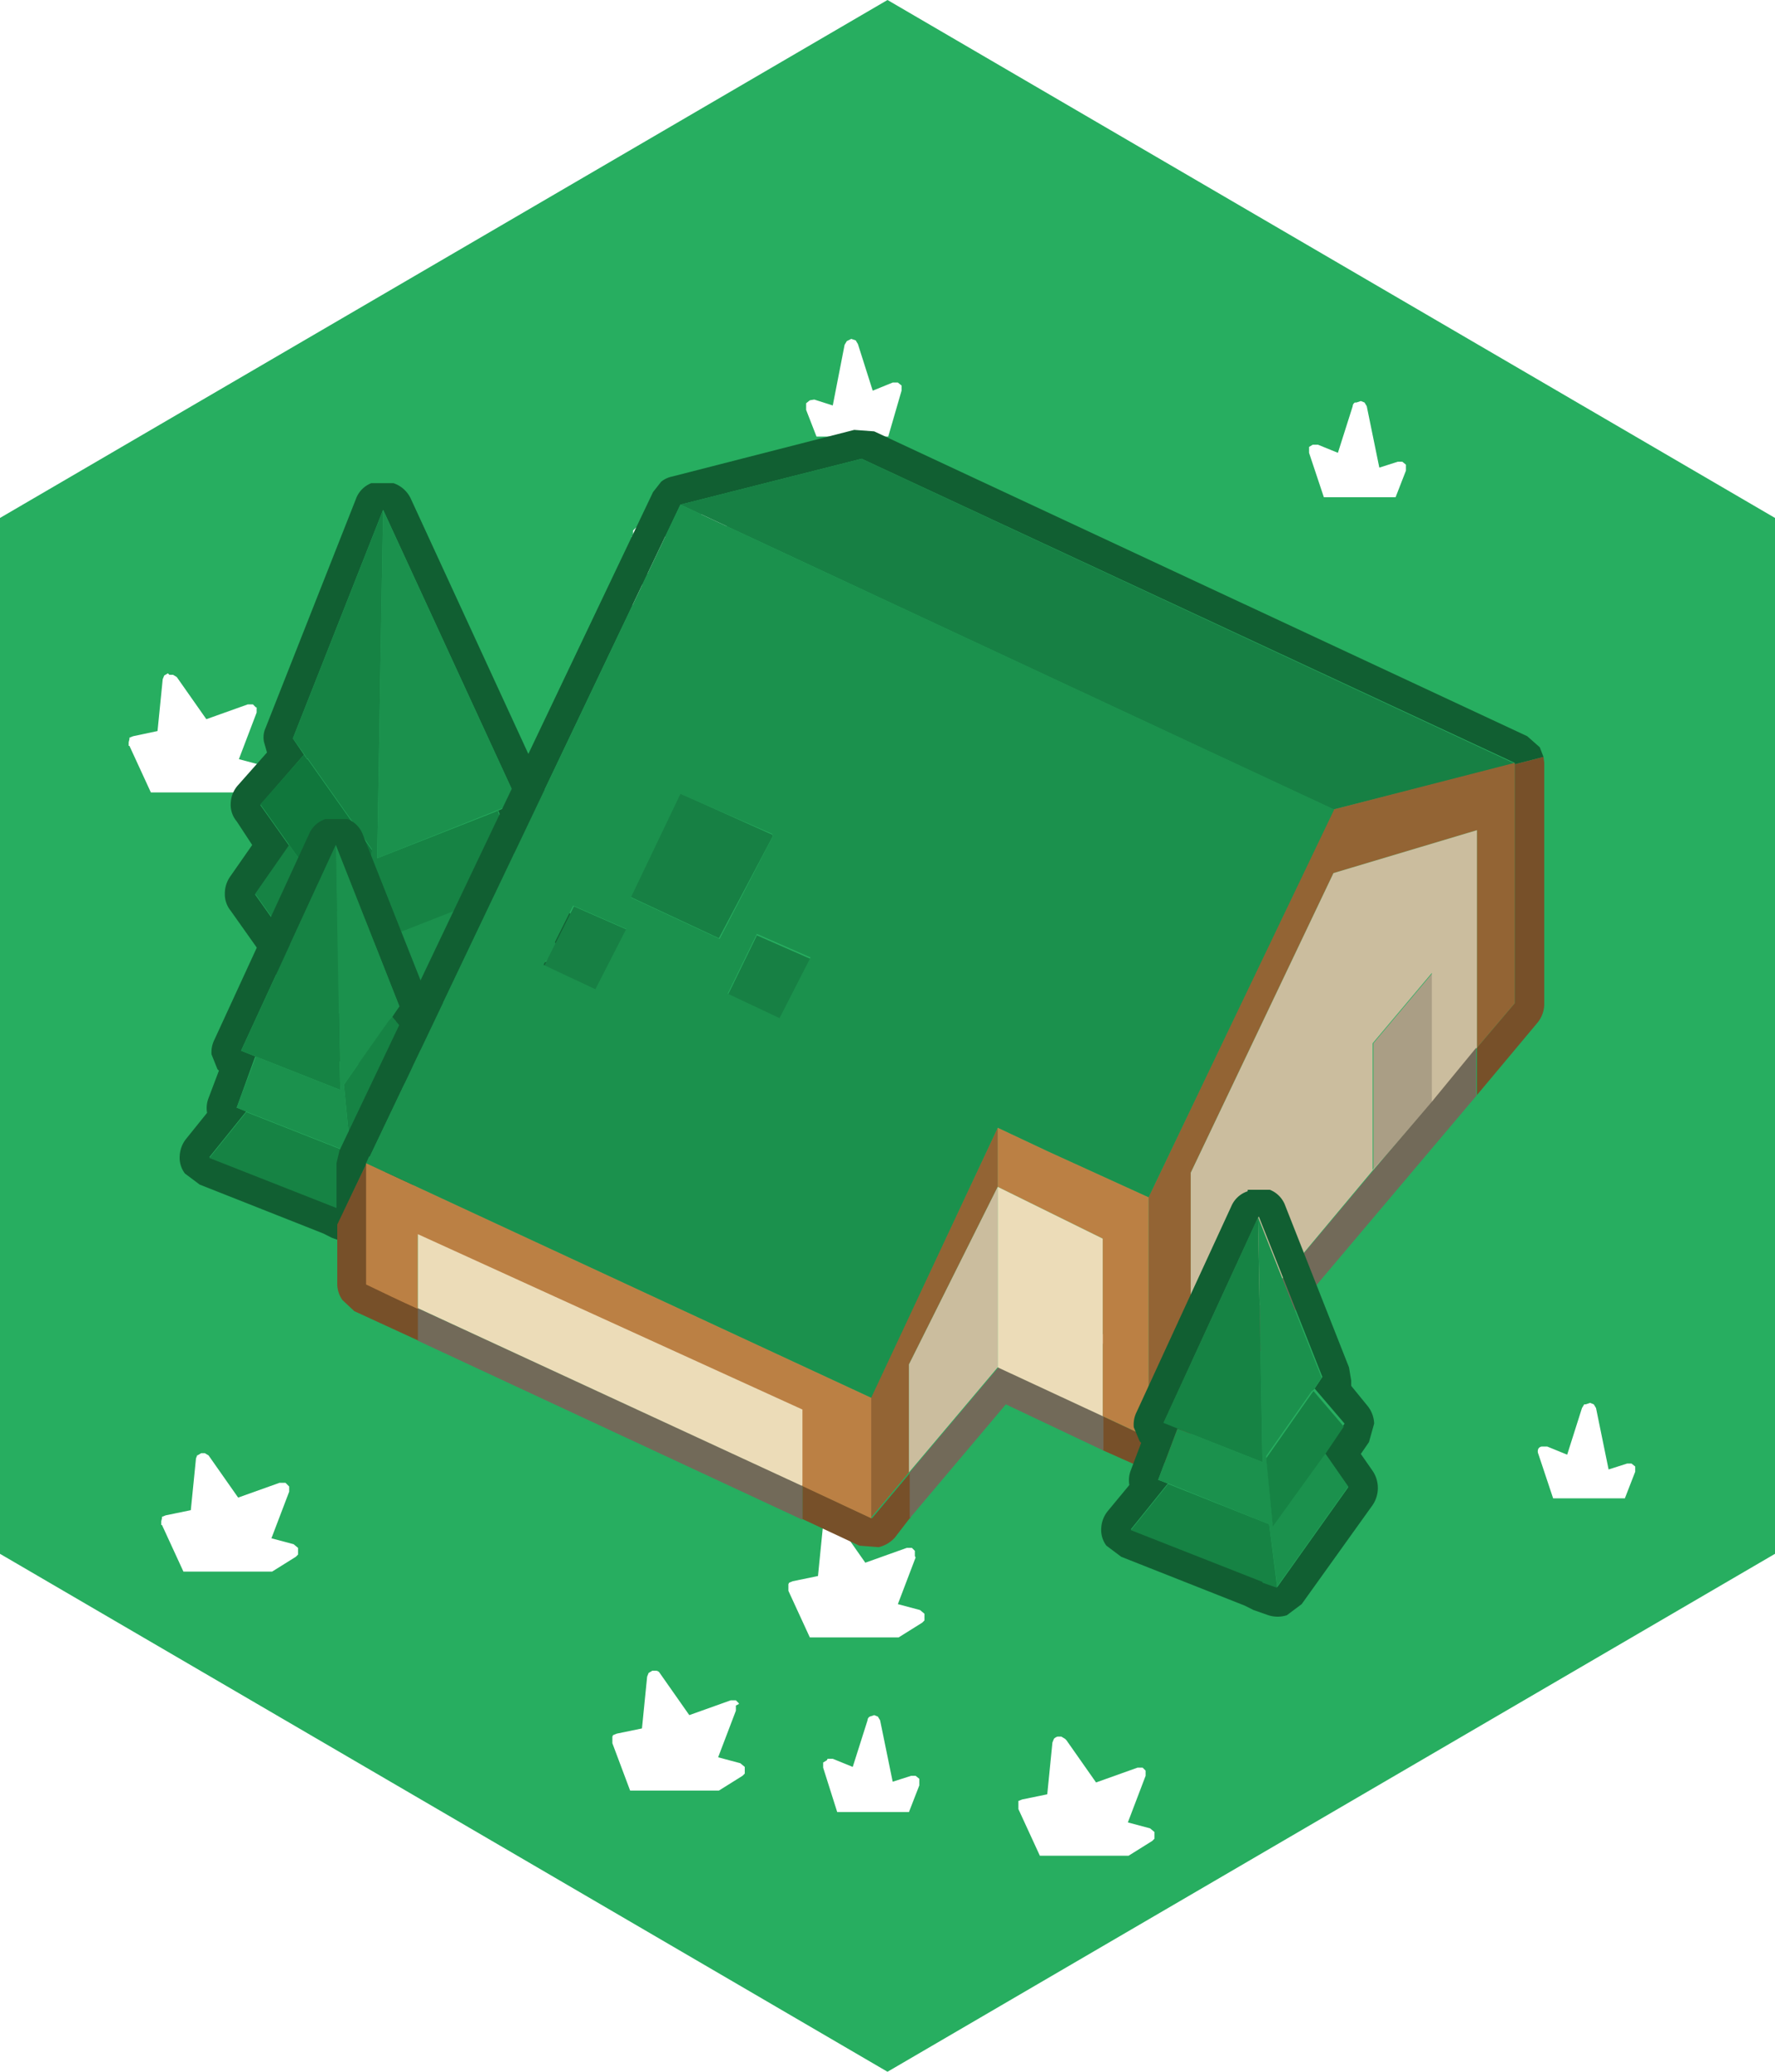 <svg xmlns="http://www.w3.org/2000/svg" xmlns:xlink="http://www.w3.org/1999/xlink" viewBox="0 0 120 140"><defs><style>.cls-1{fill:#27ae60;}.cls-2{fill:url(#linear-gradient);}.cls-3{fill:url(#linear-gradient-2);}.cls-4{fill:url(#linear-gradient-3);}.cls-5{fill:url(#linear-gradient-4);}.cls-6{fill:url(#linear-gradient-5);}.cls-7{fill:url(#linear-gradient-6);}.cls-8{fill:url(#linear-gradient-7);}.cls-9{fill:url(#linear-gradient-8);}.cls-10{fill:url(#linear-gradient-9);}.cls-11{fill:url(#linear-gradient-10);}.cls-12{fill:url(#linear-gradient-11);}.cls-13{fill:url(#linear-gradient-12);}.cls-14{fill:url(#linear-gradient-13);}.cls-15{fill:url(#linear-gradient-14);}.cls-16{fill:url(#linear-gradient-15);}.cls-17{fill:#115f32;}.cls-18{fill:#168344;}.cls-19{fill:#10773c;}.cls-20{fill:#1b914d;}.cls-21{fill:#178044;}.cls-22{fill:#775029;}.cls-23{fill:#936434;}.cls-24{fill:#aa9e85;}.cls-25{fill:#cbbd9e;}.cls-26{fill:#726a59;}.cls-27{fill:#bb8044;}.cls-28{fill:#ecdcb8;}</style><linearGradient id="linear-gradient" x1="-1729.2" y1="49.53" x2="-90.8" y2="49.53" gradientTransform="matrix(0, 0, 0, 0, 12.18, 45.18)" gradientUnits="userSpaceOnUse"><stop offset="0" stop-color="#27ae60"/><stop offset="1" stop-color="#30c26d"/></linearGradient><linearGradient id="linear-gradient-2" x1="-1729.2" y1="26.2" x2="-90.8" y2="26.2" gradientTransform="matrix(0, 0, 0, 0, 56.87, 22.58)" xlink:href="#linear-gradient"/><linearGradient id="linear-gradient-3" x1="-1729.2" y1="37.67" x2="-90.8" y2="37.67" gradientTransform="matrix(0, 0, 0, 0, 45.68, 33.21)" xlink:href="#linear-gradient"/><linearGradient id="linear-gradient-4" x1="-1729.2" y1="54.17" x2="-90.8" y2="54.17" gradientTransform="matrix(0, 0, 0, 0, 37.97, 50.53)" xlink:href="#linear-gradient"/><linearGradient id="linear-gradient-5" x1="-1729.2" y1="48.03" x2="-90.8" y2="48.03" gradientTransform="matrix(0, 0, 0, 0, 60.83, 43.68)" xlink:href="#linear-gradient"/><linearGradient id="linear-gradient-6" x1="-1729.2" y1="30.38" x2="-90.8" y2="30.38" gradientTransform="matrix(0, 0, 0, 0, 90.87, 26.73)" xlink:href="#linear-gradient"/><linearGradient id="linear-gradient-7" x1="-1729.2" y1="98.08" x2="-90.8" y2="98.08" gradientTransform="matrix(0, 0, 0, 0, 106.37, 94.43)" xlink:href="#linear-gradient"/><linearGradient id="linear-gradient-8" x1="-1729.2" y1="81.92" x2="-90.8" y2="81.92" gradientTransform="matrix(0, 0, 0, 0, 83.97, 78.28)" xlink:href="#linear-gradient"/><linearGradient id="linear-gradient-9" x1="-1729.2" y1="89.17" x2="-90.8" y2="89.17" gradientTransform="matrix(0, 0, 0, 0, 70.47, 85.53)" xlink:href="#linear-gradient"/><linearGradient id="linear-gradient-10" x1="-1729.2" y1="62.42" x2="-90.8" y2="62.42" gradientTransform="matrix(0, 0, 0, 0, 25.52, 58.78)" xlink:href="#linear-gradient"/><linearGradient id="linear-gradient-11" x1="-1729.2" y1="106.58" x2="-90.8" y2="106.58" gradientTransform="matrix(0, 0, 0, 0, 56.68, 102.23)" xlink:href="#linear-gradient"/><linearGradient id="linear-gradient-12" x1="-1729.2" y1="119.17" x2="-90.8" y2="119.17" gradientTransform="matrix(0, 0, 0, 0, 57.87, 115.53)" xlink:href="#linear-gradient"/><linearGradient id="linear-gradient-13" x1="-1729.2" y1="116.92" x2="-90.8" y2="116.92" gradientTransform="matrix(0, 0, 0, 0, 44.68, 112.58)" xlink:href="#linear-gradient"/><linearGradient id="linear-gradient-14" x1="-1729.2" y1="121.33" x2="-90.8" y2="121.33" gradientTransform="matrix(0, 0, 0, 0, 72.28, 116.98)" xlink:href="#linear-gradient"/><linearGradient id="linear-gradient-15" x1="-1729.2" y1="102.17" x2="-90.8" y2="102.17" gradientTransform="matrix(0, 0, 0, 0, 14.43, 97.83)" xlink:href="#linear-gradient"/></defs><title>Asset 127</title><g id="Layer_2" data-name="Layer 2"><g id="Layer_1-2" data-name="Layer 1"><path class="cls-1" d="M11.35,45.5l-.25.15-.1.25-.35,3.5L9,49.75l-.25.1,0,.1-.05.2v.25h.05l1.45,3.15h6l1.6-1,.15-.15,0-.15,0-.3-.3-.25-1.5-.4,1.2-3.15v-.35l-.05,0-.2-.2h-.35l-2.8,1-2-2.85-.25-.15-.25,0M55.05,27l-.3.05-.25.2v.45l.7,1.8h4.85l.9-3.1v-.35l-.25-.2h-.35L59,26.4l-1-3.15L57.85,23l-.3-.1-.3.15-.15.25-.8,4.1L55.05,27M42.7,36.25,44,39.35l-1.55.45-.25.2-.1.35.1.1.1.15,1.6,1.1h6l1.45-3.15.05,0,0-.25-.1-.15,0-.1L51,37.85l-1.65-.3-.4-3.5-.1-.25-.25-.15h-.25l-.25.15-2,2.85-2.85-1H43l-.2.2,0,0v.35M39.25,51,39,50.9l-.3.1-.15.25-1,3.15-1.35-.55h-.35L35.6,54v0l-.05.35,1,3.05h4.85l.7-1.8V55.2L41.8,55h-.3l-1.25.4-.85-4.15L39.25,51m20.5-6.85-.1.25-.35,3.5-1.7.35-.25.1-.05.1,0,.2v.25h0l1.45,3.15h6l1.6-1,.15-.15,0-.15,0-.3-.3-.25-1.5-.4,1.2-3.15v-.35l-.05,0-.2-.2H65.3l-2.8,1-2-2.85a.3.3,0,0,0-.25-.15L60,44l-.25.15M91.6,27.2a.3.3,0,0,0-.15.25l-1,3.15-1.35-.55h-.35l-.25.15v.05l0,.35,1,3h4.85l.7-1.8V31.4l-.25-.2h-.3l-1.25.4-.85-4.15-.15-.25-.25-.1-.3.1M120,35v70L60,140,0,105V35L60,0l60,35M107.1,94.9l-.15.25-1,3.15-1.35-.55h-.35a.3.3,0,0,0-.25.15v0a.42.42,0,0,0,0,.35l1,3h4.85l.7-1.8V99.1l-.25-.2h-.3l-1.25.4-.85-4.15-.15-.25-.25-.1-.3.1M85,78.65l-.3.1a.3.3,0,0,0-.15.25l-1,3.15L82.2,81.6h-.35l-.25.15v0a.42.42,0,0,0,0,.35l1,3h4.85l.7-1.8V83l-.25-.2h-.3l-1.25.4L85.4,79l-.15-.25-.25-.1M68.1,89.05l0,.35,1,3h4.85l.7-1.8V90.2L74.3,90H74l-1.25.4-.85-4.15L71.75,86l-.25-.1-.3.1a.3.3,0,0,0-.15.25l-1,3.15-1.35-.55h-.35L68.1,89v0M26.8,59.25l-.25-.1-.3.1-.15.25-1,3.15-1.35-.55H23.4a.3.3,0,0,0-.25.15v0a.42.42,0,0,0,0,.35l.95,3.05H28.9l.7-1.8v-.45l-.25-.2h-.3l-1.25.4L27,59.5l-.15-.25m35,45.9v-.35l0,0-.2-.2h-.35l-2.8,1-2-2.85a.3.3,0,0,0-.25-.15l-.25,0-.25.15-.1.25-.35,3.5-1.7.35-.25.1-.05.1,0,.2v.25h0l1.45,3.15h6l1.6-1,.15-.15,0-.15,0-.3-.3-.25-1.5-.4,1.2-3.15m-6,13.7-.25.15v0l0,.35.95,3h4.85l.7-1.8v-.45l-.25-.2h-.3l-1.25.4-.85-4.15-.15-.25-.25-.1-.3.1a.3.3,0,0,0-.15.25l-1,3.15-1.35-.55h-.35m-6-3.7,0-.05-.2-.2h-.35l-2.8,1-2-2.85a.3.3,0,0,0-.25-.15l-.25,0-.25.15-.1.25-.35,3.5-1.7.35-.25.1-.05.1,0,.2v.25h0L42.6,121h6l1.6-1,.15-.15,0-.15,0-.3-.3-.25-1.5-.4,1.2-3.15v-.35M72,117.5l-.25-.15-.25,0a.58.58,0,0,0-.25.15l-.1.25-.35,3.5-1.7.35-.25.1,0,.1,0,.2v.25h0l1.45,3.15h6l1.6-1,.15-.15,0-.15,0-.3-.3-.25-1.5-.4,1.2-3.15v-.35l0,0-.2-.2h-.35l-2.8,1-2-2.85M13.35,98.3l-.1.25-.35,3.5-1.7.35-.25.1,0,.1-.05.2v.25h.05l1.45,3.15h6l1.6-1,.15-.15,0-.15,0-.3-.3-.25-1.5-.4,1.2-3.15v-.35l-.05-.05-.2-.2H18.9l-2.8,1-2-2.85-.25-.15-.25,0-.25.15"/><path class="cls-2" d="M11.35,45.5l.25,0,.25.15,2,2.85,2.8-1H17l.2.2.05,0v.35l-1.2,3.15,1.5.4.3.25,0,.3,0,.15-.15.15-1.6,1h-6L8.65,50.4H8.6v-.25l.05-.2,0-.1.25-.1,1.7-.35L11,45.9l.1-.25.25-.15"/><path class="cls-3" d="M55.05,27l1.25.4.8-4.1.15-.25.3-.15.3.1.15.25,1,3.15,1.4-.55h.35l.25.2v.35l-.9,3.1H55.2l-.7-1.8v-.45l.25-.2.3-.05"/><path class="cls-4" d="M42.7,36.25V35.9l0,0,.2-.2h.35l2.85,1,2-2.85.25-.15h.25l.25.15.1.25.4,3.5,1.65.3.25.15,0,.1.1.15,0,.25-.05,0L49.85,41.7h-6l-1.6-1.1-.1-.15-.1-.1.1-.35.25-.2L44,39.35l-1.25-3.1"/><path class="cls-5" d="M39.25,51l.15.25.85,4.15L41.5,55h.3l.25.2v.45l-.7,1.8H36.5l-1-3.05.05-.35v0l.25-.15h.35l1.35.55,1-3.15L38.7,51l.3-.1.25.1"/><path class="cls-6" d="M59.75,44.15,60,44l.25,0a.3.3,0,0,1,.25.15l2,2.85,2.8-1h.35l.2.2.05,0v.35l-1.2,3.15,1.5.4.3.25,0,.3,0,.15-.15.15-1.6,1h-6L57.3,48.9h0v-.25l0-.2.05-.1.25-.1,1.7-.35.35-3.5.1-.25"/><path class="cls-7" d="M91.6,27.2l.3-.1.25.1.15.25.85,4.15,1.25-.4h.3l.25.2v.45l-.7,1.8H89.4l-1-3,0-.35V30.2l.25-.15h.35l1.35.55,1-3.15a.3.3,0,0,1,.15-.25"/><path class="cls-8" d="M107.1,94.9l.3-.1.25.1.15.25.85,4.15,1.25-.4h.3l.25.2v.45l-.7,1.8H104.9l-1-3a.42.42,0,0,1,0-.35v0a.3.3,0,0,1,.25-.15h.35l1.35.55,1-3.15.15-.25"/><path class="cls-9" d="M85,78.65l.25.1.15.25.85,4.15,1.25-.4h.3l.25.2v.45l-.7,1.8H82.5l-1-3a.42.42,0,0,1,0-.35v0l.25-.15h.35l1.35.55,1-3.15a.3.3,0,0,1,.15-.25l.3-.1"/><path class="cls-10" d="M68.1,89.05v0l.25-.15h.35l1.35.55,1-3.15A.3.3,0,0,1,71.2,86l.3-.1.25.1.15.25.85,4.15L74,90h.3l.25.2v.45l-.7,1.8H69l-1-3,0-.35"/><path class="cls-11" d="M26.8,59.25l.15.25.85,4.15,1.25-.4h.3l.25.2v.45l-.7,1.8H24.05l-.95-3.05a.42.42,0,0,1,0-.35v0a.3.3,0,0,1,.25-.15h.35l1.35.55,1-3.15.15-.25.3-.1.25.1"/><path class="cls-12" d="M61.75,105.15l-1.2,3.15,1.5.4.3.25,0,.3,0,.15-.15.15-1.6,1h-6l-1.45-3.15h0v-.25l0-.2.05-.1.25-.1,1.7-.35.35-3.5.1-.25.25-.15.25,0a.3.3,0,0,1,.25.15l2,2.85,2.8-1h.35l.2.2,0,0v.35"/><path class="cls-13" d="M55.75,118.85h.35l1.35.55,1-3.15a.3.3,0,0,1,.15-.25l.3-.1.25.1.15.25.85,4.15,1.25-.4h.3l.25.2v.45l-.7,1.8H56.4l-.95-3,0-.35v0l.25-.15"/><path class="cls-14" d="M49.75,115.15v.35l-1.2,3.15,1.5.4.3.25,0,.3,0,.15-.15.15-1.6,1h-6l-1.45-3.15h0v-.25l0-.2.05-.1.25-.1,1.7-.35.35-3.5.1-.25.25-.15.25,0a.3.3,0,0,1,.25.15l2,2.85,2.8-1h.35l.2.2,0,.05"/><path class="cls-15" d="M72,117.5l2,2.85,2.8-1h.35l.2.2,0,0v.35l-1.2,3.15,1.5.4.3.25,0,.3,0,.15-.15.15-1.6,1h-6l-1.45-3.15h0V122l0-.2,0-.1.25-.1,1.7-.35.35-3.5.1-.25a.58.58,0,0,1,.25-.15l.25,0,.25.15"/><path class="cls-16" d="M13.35,98.3l.25-.15.25,0,.25.15,2,2.85,2.8-1h.35l.2.2.05.05v.35l-1.2,3.15,1.5.4.3.25,0,.3,0,.15-.15.15-1.6,1h-6l-1.45-3.15h-.05v-.25l.05-.2,0-.1.25-.1,1.7-.35.35-3.5.1-.25"/><path class="cls-17" d="M25.1,32.65l1.5,0a2,2,0,0,1,1.15,1l9.1,19.75L37,54.45l-.4.95-.4.4L37.4,59a1.85,1.85,0,0,1,0,1.35l2.3,2.8a2,2,0,0,1,.45,1.15,2.07,2.07,0,0,1-.3,1.2l-1,.75-14.1,5.6-1.3.1a2,2,0,0,1-1.05-.8l-6.8-9.6a1.77,1.77,0,0,1-.4-1.15,2,2,0,0,1,.35-1.15l1.5-2.15L16,55.5a1.73,1.73,0,0,1-.4-1.25,1.92,1.92,0,0,1,.5-1.2l1.95-2.2-.2-.7a1.54,1.54,0,0,1,.1-.95l6.1-15.45a1.82,1.82,0,0,1,1.05-1.1m-4.3,18.6h-.05l-.2-.3.25.3m5.1-16.8L19.8,49.9,20.55,51l-2.95,3.4,1.95,2.75-2.3,3.3,6.8,9.6,1.5-.55-.05,0,12.65-5-3.6-4.35,1-.35-1.85-5-.4.15L35,54.2,25.9,34.45"/><path class="cls-18" d="M25.9,34.45,25.5,58l7.75-3.05.4-.15,1.85,5-1,.35-9.7,3.8L24.05,70l-6.8-9.6,2.3-3.3L24.5,64l.65-6.55V57.4L20.8,51.25l-.25-.3L19.8,49.9l6.1-15.45"/><path class="cls-19" d="M20.55,51l.2.3h.05l4.35,6.15v.05L24.5,64l-4.95-6.9L17.6,54.35,20.55,51"/><path class="cls-20" d="M25.9,34.45,35,54.2l-1.75.7L25.5,58l.4-23.5m8.65,25.6,3.6,4.35-12.65,5,.05,0-1.5.55.8-6.15,9.7-3.8"/><path class="cls-17" d="M29,68.15,29,68.5l1.15,1.3a2,2,0,0,1,.45,1.2,1.84,1.84,0,0,1-.35,1.25l-.55.8.8,1.15a2.06,2.06,0,0,1,0,2.3l-4.8,6.75a2,2,0,0,1-1,.75,2.05,2.05,0,0,1-1.25,0l-1-.35-.6-.3-8.35-3.3-1-.75a1.77,1.77,0,0,1-.35-1.2A2,2,0,0,1,12.55,77L14,75.2a1.87,1.87,0,0,1,.1-1l.7-1.85-.1-.1-.4-1a1.91,1.91,0,0,1,.2-1l6.4-13.9a1.81,1.81,0,0,1,1.1-1l1.5,0a1.82,1.82,0,0,1,1.05,1.1l4.3,10.85.15.9m-1.8,4.9,1.35-2L26.5,68.7l-.15.2H26.3l.2-.2L27,68,22.7,57.1,16.3,71l1.25.5-.3-.1L16,74.85l.65.25-2.5,3.1L23,81.7l-.05,0L24,82.1l4.8-6.75-1.6-2.3"/><path class="cls-18" d="M27.2,73.05,23.7,77.9l-.45-4.6v0L26.3,68.9h.05l.15-.2,2.05,2.4-1.35,2m-3.2,9L23,81.75l.05,0-8.9-3.5,2.5-3.1,6.85,2.7L24,82.1M17.55,71.5,16.3,71l6.4-13.9L23,73.65,17.55,71.5"/><path class="cls-20" d="M17.55,71.5,23,73.65,22.7,57.1,27,68l-.5.75-.2.2-3.05,4.35v0l.45,4.6,3.5-4.85,1.6,2.3L24,82.1l-.55-4.3L16.6,75.1,16,74.85l1.3-3.45.3.1"/><path class="cls-17" d="M22.75,82.8V78.6l.2-.85,21.2-44.5.55-.7a1.74,1.74,0,0,1,.75-.35l12.3-3.15,1.35.1,44.15,20.6.85.75.25.65-1.95.5v-.1L58.25,31,46,34.1,25,78.15l-2.2,4.65"/><path class="cls-21" d="M46,34.1,58.25,31l44.15,20.6L90.15,54.7,46,34.1M42.4,62.8l-2.1,4.1-3.5-1.65,2-4,3.65,1.6m9.8-6.35L48.6,63.4l-6-2.8,3.35-7,6.25,2.8M51.15,63.2l3.65,1.6-2.1,4.1-3.5-1.65,1.95-4"/><path class="cls-22" d="M104.35,51.15l.05.4V67.8a2,2,0,0,1-.45,1.3L99.85,74V70.8l2.55-3V51.65l1.95-.5M80.5,96.9l-1.3,1.55a2.11,2.11,0,0,1-1.1.65L76.8,99l-2.25-1V95.7l3.1,1.45L80.5,93.8v3.1m-19,5.7-1,1.3a2.11,2.11,0,0,1-1.1.65l-1.3-.1-3.85-1.8V100.4l4.7,2.2,2.6-3.1v3.1m-33.25-12-4.35-2-.8-.75a1.89,1.89,0,0,1-.35-1.1v-4L25,78.15l-.2.45v8.15c1.17.57,2.33,1.12,3.5,1.65v2.2"/><path class="cls-23" d="M102.4,51.55V67.8l-2.55,3V56.1L90.15,59,80.5,79.25V93.8l-2.85,3.35V80.9l12.5-26.2,12.25-3.15M67.45,76.2v4l-6,12v7.3l-2.6,3.1V94.45L67.45,76.2"/><path class="cls-24" d="M93.6,78.2l-.75.85V70.5l4-4.75v8.7L93.6,78.2"/><path class="cls-25" d="M96.8,74.45v-8.7l-4,4.75v8.55l.75-.85L80.5,93.8V79.25L90.15,59l9.7-2.9V70.8l-3,3.65M67.45,80.2V92.4l-6,7.1V92.2l6-12"/><path class="cls-26" d="M99.85,74,80.5,96.9V93.8L93.6,78.2l3.2-3.75,3-3.65V74M74.55,98,68,94.9l-6.5,7.7V99.5l6-7.1,7.1,3.3V98m-20.35,4.7L28.25,90.6V88.4l26,12v2.25"/><path class="cls-27" d="M74.55,95.7v-12l-7.1-3.5v-4l3.4,1.6,6.8,3.1V97.15l-3.1-1.45M54.2,100.4V95.3L28.25,83.45v5c-1.17-.53-2.33-1.08-3.5-1.65V78.6L58.9,94.45v8.15l-4.7-2.2"/><path class="cls-28" d="M54.2,100.4l-25.95-12v-5l26,11.85v5.1M67.45,80.2l7.1,3.5v12l-7.1-3.3V80.2"/><path class="cls-20" d="M25,78.15,46,34.1l44.2,20.6L77.65,80.9l-6.8-3.1-3.4-1.6L58.9,94.45,24.75,78.6l.2-.45m26.2-15-1.95,4,3.5,1.65,2.1-4.1-3.65-1.6m1.05-6.75L46,53.65l-3.35,7,6,2.8,3.6-6.95M42.4,62.8l-3.65-1.6-2,4,3.5,1.65,2.1-4.1"/><path class="cls-17" d="M84.35,80.4l1.5,0a1.82,1.82,0,0,1,1.05,1.1L91.2,92.4l.15.9,0,.35L92.45,95a2,2,0,0,1,.45,1.2l-.35,1.25-.55.8.8,1.15a2.06,2.06,0,0,1,0,2.3L88,108.4l-1,.75a2.05,2.05,0,0,1-1.25,0l-1-.35-.6-.3-8.35-3.3-1-.75a1.77,1.77,0,0,1-.35-1.2,2,2,0,0,1,.45-1.15l1.45-1.75a1.87,1.87,0,0,1,.1-1l.7-1.85-.1-.1-.4-.95a1.91,1.91,0,0,1,.2-1.05l6.4-13.9a1.81,1.81,0,0,1,1.1-1M79.9,96.65l-.3-.1L78.3,100l.65.25-2.5,3.1,8.9,3.5,0,.05,1,.35,4.8-6.75-1.6-2.3,1.35-2-2.05-2.4-.15.2h0l.2-.2.5-.75-4.3-10.85-6.4,13.9,1.25.5"/><path class="cls-20" d="M79.9,96.65l5.45,2.15-.3-16.55,4.3,10.85-.5.75-.2.2L85.6,98.4v0l.45,4.6,3.5-4.85,1.6,2.3-4.8,6.75L85.8,103,79,100.25,78.3,100l1.3-3.45.3.1"/><path class="cls-18" d="M79.9,96.65l-1.25-.5,6.4-13.9.3,16.55L79.9,96.65m-1,3.6L85.8,103l.55,4.3-1-.35,0-.05-8.9-3.5,2.5-3.1m10.6-2-3.5,4.85-.45-4.6v0l3.05-4.35h0l.15-.2,2.05,2.4-1.35,2"/></g></g></svg>